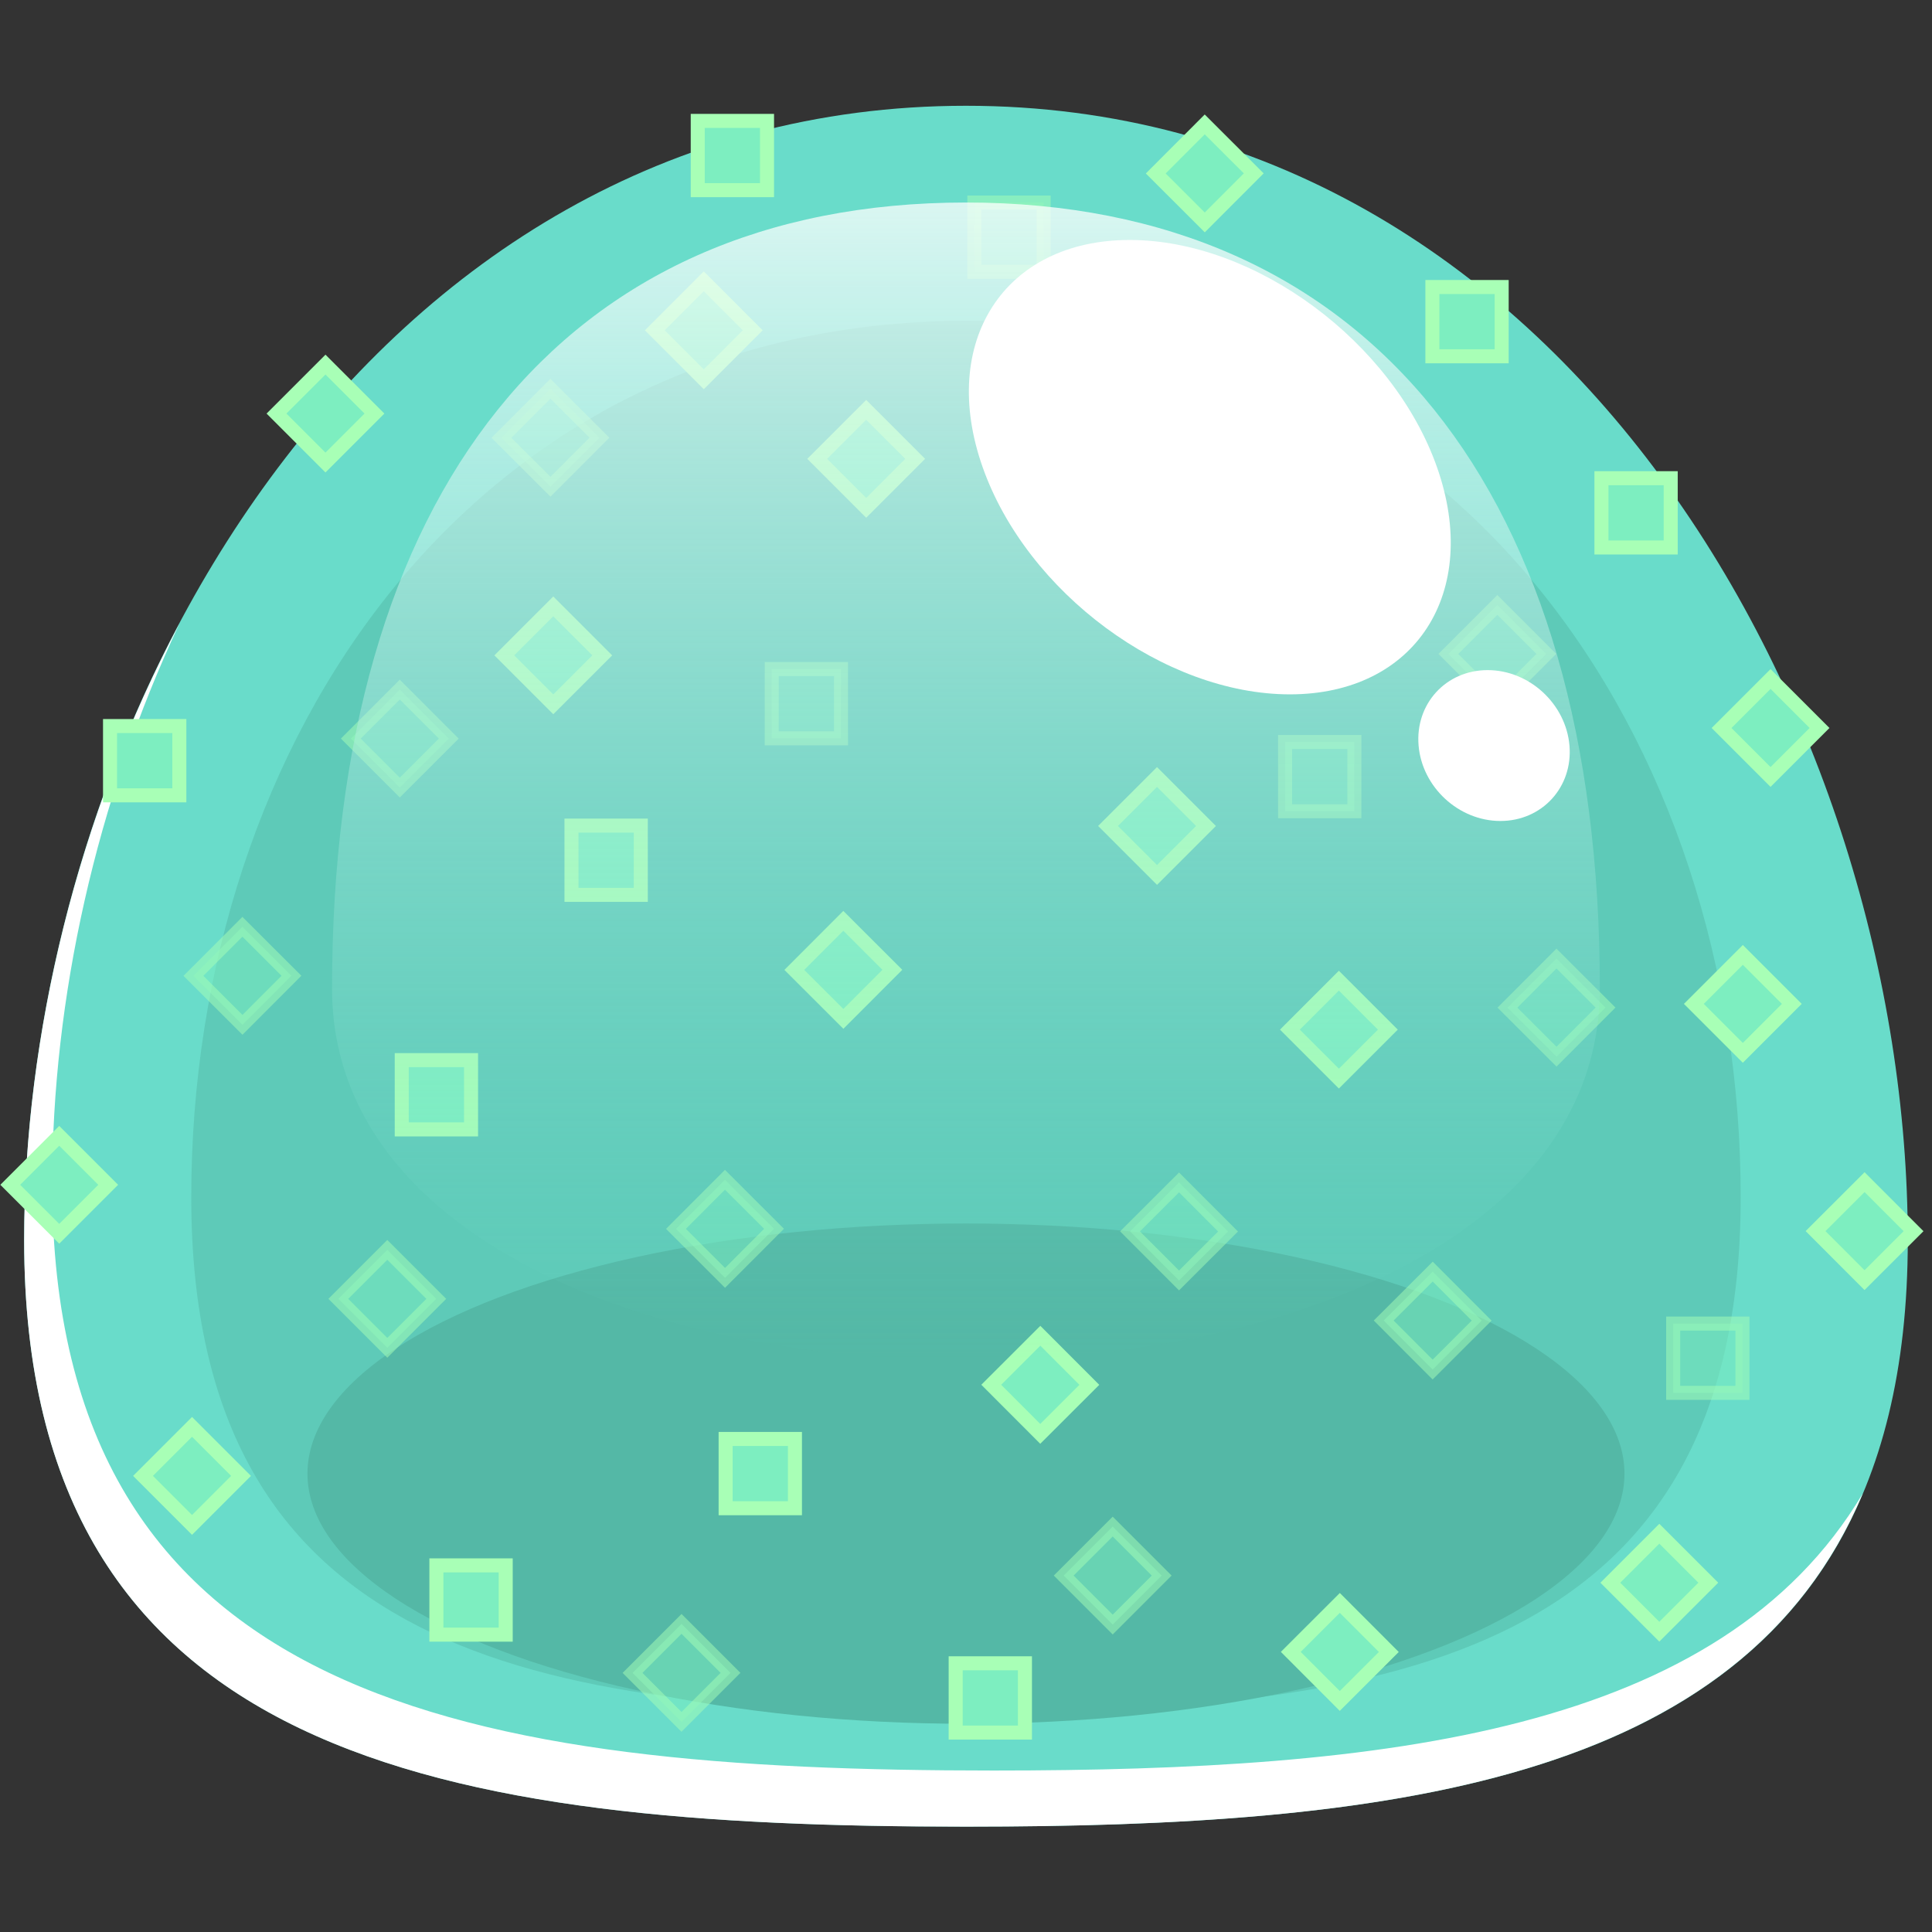<?xml version="1.0" encoding="UTF-8" standalone="no"?>
<!-- Created with Inkscape (http://www.inkscape.org/) -->

<svg
   xmlns:dc="http://purl.org/dc/elements/1.1/"
   xmlns:cc="http://creativecommons.org/ns#"
   xmlns:rdf="http://www.w3.org/1999/02/22-rdf-syntax-ns#"
   xmlns:svg="http://www.w3.org/2000/svg"
   xmlns="http://www.w3.org/2000/svg"
   xmlns:sodipodi="http://sodipodi.sourceforge.net/DTD/sodipodi-0.dtd"
   xmlns:inkscape="http://www.inkscape.org/namespaces/inkscape"
   width="68.86"
   height="68.865"
   id="svg10956"
   version="1.1"
   inkscape:version="0.48.4 r"
   sodipodi:docname="violetSucre.svg">
  <rect width="100%" height="100%" fill="#333333" stroke="none"/>
  <defs
     id="defs10958">
    <linearGradient
       id="SVGID_81_"
       gradientUnits="userSpaceOnUse"
       x1="218.952"
       y1="299.69"
       x2="218.952"
       y2="258.424">
      <stop
         offset="0"
         style="stop-color:#FFC44A;stop-opacity:0"
         id="stop5231" />
      <stop
         offset="1"
         style="stop-color:#FFFFFF;stop-opacity:0.75"
         id="stop5233" />
    </linearGradient>
    <linearGradient
       id="SVGID_82_"
       gradientUnits="userSpaceOnUse"
       x1="306.317"
       y1="299.69"
       x2="306.317"
       y2="258.424">
      <stop
         offset="0"
         style="stop-color:#A6DB4A;stop-opacity:0"
         id="stop5342" />
      <stop
         offset="1"
         style="stop-color:#FFFFFF;stop-opacity:0.75"
         id="stop5344" />
    </linearGradient>
    <linearGradient
       id="SVGID_79_"
       gradientUnits="userSpaceOnUse"
       x1="393.683"
       y1="299.69"
       x2="393.683"
       y2="258.424">
      <stop
         offset="0"
         style="stop-color:#69DCCA;stop-opacity:0"
         id="stop5009" />
      <stop
         offset="1"
         style="stop-color:#FFFFFF;stop-opacity:0.75"
         id="stop5011" />
    </linearGradient>
  </defs>
  <sodipodi:namedview
     id="base"
     pagecolor="#ffffff"
     bordercolor="#666666"
     borderopacity="1.0"
     inkscape:pageopacity="0.0"
     inkscape:pageshadow="2"
     inkscape:zoom="7.9195959"
     inkscape:cx="137.54078"
     inkscape:cy="35.747113"
     inkscape:document-units="px"
     inkscape:current-layer="layer1"
     showgrid="false"
     fit-margin-top="3.77"
     fit-margin-left="0"
     fit-margin-right="0"
     fit-margin-bottom="3.76"
     inkscape:window-width="1920"
     inkscape:window-height="1018"
     inkscape:window-x="-8"
     inkscape:window-y="-8"
     inkscape:window-maximized="1" />
  <g
     inkscape:label="Calque 1"
     inkscape:groupmode="layer"
     id="layer1"
     transform="translate(-563.789,-618.968)">
    <g
       transform="translate(204.535,367.763)"
       id="g4908">
      <g
         id="g4910">
        <path
           d="m 427.251,295.408 c 0,18.539 -15.029,20.901 -33.568,20.901 -18.539,0 -33.568,-2.362 -33.568,-20.901 0,-18.539 12.214,-40.433 33.568,-40.433 21.354,0 33.568,21.894 33.568,40.433 z"
           id="path4912"
           inkscape:connector-curvature="0"
           style="fill:#69dcca" />
        <path
           d="m 394.683,314.31 c -18.539,0 -33.568,-2.362 -33.568,-20.901 0,-6.615 1.563,-13.654 4.534,-19.977 -3.621,6.813 -5.534,14.654 -5.534,21.977 0,18.539 15.029,20.901 33.568,20.901 14.958,0 27.624,-1.544 31.963,-11.874 -5.078,8.537 -17.028,9.874 -30.963,9.874 z"
           id="path4914"
           inkscape:connector-curvature="0"
           style="fill:#ffffff" />
      </g>
      <path
         d="m 421.295,293.879 c 0,16.283 -12.363,18.358 -27.612,18.358 -15.249,0 -27.612,-2.075 -27.612,-18.358 0,-16.282 10.047,-31.236 27.612,-31.236 17.565,0 27.612,14.954 27.612,31.236 z"
         id="path4916"
         inkscape:connector-curvature="0"
         style="opacity:0.5;fill:#54b8a6" />
      <ellipse
         cx="393.683"
         cy="303.728"
         rx="23.47"
         ry="8.915"
         id="ellipse4918"
         sodipodi:cx="393.68301"
         sodipodi:cy="303.728"
         sodipodi:rx="23.469999"
         sodipodi:ry="8.915"
         style="fill:#54b8a6"
         d="m 417.153,303.728 c 0,4.924 -10.508,8.915 -23.47,8.915 -12.962,0 -23.47,-3.991 -23.47,-8.915 0,-4.924 10.508,-8.915 23.47,-8.915 12.962,0 23.47,3.991 23.47,8.915 z" />
      <g
         id="g4920">
        <rect
           x="393.981"
           y="258.424"
           stroke-miterlimit="10"
           width="2.47"
           height="2.469"
           id="rect4922"
           style="opacity:0.5;fill:#7deec0;stroke:#a8ffb6;stroke-width:0.5;stroke-miterlimit:10" />
        <rect
           x="393.316"
           y="310.488"
           stroke-miterlimit="10"
           width="2.469"
           height="2.469"
           id="rect4924"
           style="fill:#7deec0;stroke:#a8ffb6;stroke-width:0.5;stroke-miterlimit:10" />
        <rect
           x="369.631"
           y="264.779"
           transform="matrix(0.707,0.707,-0.707,0.707,296.724,-184.328)"
           stroke-miterlimit="10"
           width="2.469"
           height="2.469"
           id="rect4926"
           style="fill:#7deec0;stroke:#a8ffb6;stroke-width:0.5;stroke-miterlimit:10" />
        <rect
           x="386.76"
           y="275.051"
           stroke-miterlimit="10"
           width="2.469"
           height="2.469"
           id="rect4928"
           style="opacity:0.5;fill:#7deec0;stroke:#a8ffb6;stroke-width:0.5;stroke-miterlimit:10" />
        <rect
           x="405.752"
           y="286.742"
           transform="matrix(0.707,0.707,-0.707,0.707,322.834,-203.436)"
           stroke-miterlimit="10"
           width="2.469"
           height="2.469"
           id="rect4930"
           style="fill:#7deec0;stroke:#a8ffb6;stroke-width:0.5;stroke-miterlimit:10" />
        <rect
           x="379.623"
           y="280.631"
           stroke-miterlimit="10"
           width="2.47"
           height="2.469"
           id="rect4932"
           style="fill:#7deec0;stroke:#a8ffb6;stroke-width:0.5;stroke-miterlimit:10" />
        <rect
           x="384.123"
           y="255.514"
           stroke-miterlimit="10"
           width="2.469"
           height="2.469"
           id="rect4934"
           style="fill:#7deec0;stroke:#a8ffb6;stroke-width:0.5;stroke-miterlimit:10" />
        <rect
           x="405.057"
           y="277.65"
           stroke-miterlimit="10"
           width="2.469"
           height="2.469"
           id="rect4936"
           style="opacity:0.5;fill:#7deec0;stroke:#a8ffb6;stroke-width:0.5;stroke-miterlimit:10" />
        <rect
           x="410.307"
           y="261.435"
           stroke-miterlimit="10"
           width="2.469"
           height="2.469"
           id="rect4938"
           style="fill:#7deec0;stroke:#a8ffb6;stroke-width:0.5;stroke-miterlimit:10" />
        <rect
           x="413.233"
           y="286.006"
           transform="matrix(0.707,-0.708,0.708,0.707,-81.666,377.482)"
           stroke-miterlimit="10"
           width="2.471"
           height="2.471"
           id="rect4940"
           style="opacity:0.5;fill:#7deec0;stroke:#a8ffb6;stroke-width:0.5;stroke-miterlimit:10" />
        <rect
           x="366.689"
           y="284.485"
           transform="matrix(0.708,0.707,-0.707,0.708,309.409,-176.427)"
           stroke-miterlimit="10"
           width="2.469"
           height="2.47"
           id="rect4942"
           style="opacity:0.5;fill:#7deec0;stroke:#a8ffb6;stroke-width:0.5;stroke-miterlimit:10" />
        <rect
           x="373.573"
           y="288.99"
           stroke-miterlimit="10"
           width="2.47"
           height="2.469"
           id="rect4944"
           style="fill:#7deec0;stroke:#a8ffb6;stroke-width:0.5;stroke-miterlimit:10" />
        <rect
           x="385.117"
           y="302.492"
           stroke-miterlimit="10"
           width="2.47"
           height="2.469"
           id="rect4946"
           style="fill:#7deec0;stroke:#a8ffb6;stroke-width:0.5;stroke-miterlimit:10" />
        <rect
           x="421.228"
           y="276.04"
           transform="matrix(0.707,-0.707,0.707,0.707,-72.355,379.8)"
           stroke-miterlimit="10"
           width="2.47"
           height="2.469"
           id="rect4948"
           style="fill:#7deec0;stroke:#a8ffb6;stroke-width:0.5;stroke-miterlimit:10" />
        <rect
           x="411.487"
           y="273.398"
           transform="matrix(0.707,-0.707,0.707,0.707,-73.338,372.141)"
           stroke-miterlimit="10"
           width="2.47"
           height="2.469"
           id="rect4950"
           style="opacity:0.5;fill:#7deec0;stroke:#a8ffb6;stroke-width:0.5;stroke-miterlimit:10" />
        <rect
           x="399.33"
           y="279.396"
           transform="matrix(0.707,-0.707,0.707,0.707,-81.113,365.437)"
           stroke-miterlimit="10"
           width="2.469"
           height="2.47"
           id="rect4952"
           style="fill:#7deec0;stroke:#a8ffb6;stroke-width:0.5;stroke-miterlimit:10" />
        <rect
           x="383.601"
           y="293.873"
           transform="matrix(0.707,-0.708,0.708,0.707,-95.922,358.825)"
           stroke-miterlimit="10"
           width="2.471"
           height="2.471"
           id="rect4954"
           style="opacity:0.5;fill:#7deec0;stroke:#a8ffb6;stroke-width:0.5;stroke-miterlimit:10" />
        <rect
           x="408.793"
           y="297.008"
           transform="matrix(0.708,-0.707,0.707,0.708,-90.839,377.006)"
           stroke-miterlimit="10"
           width="2.468"
           height="2.468"
           id="rect4956"
           style="opacity:0.5;fill:#7deec0;stroke:#a8ffb6;stroke-width:0.5;stroke-miterlimit:10" />
        <rect
           x="372.338"
           y="276.285"
           transform="matrix(0.707,-0.707,0.707,0.707,-86.819,345.439)"
           stroke-miterlimit="10"
           width="2.469"
           height="2.47"
           id="rect4958"
           style="opacity:0.5;fill:#7deec0;stroke:#a8ffb6;stroke-width:0.5;stroke-miterlimit:10" />
        <rect
           x="401.555"
           y="262.325"
           transform="matrix(0.707,0.707,-0.707,0.707,304.339,-207.621)"
           stroke-miterlimit="10"
           width="2.469"
           height="2.468"
           id="rect4960"
           style="fill:#7deec0;stroke:#a8ffb6;stroke-width:0.5;stroke-miterlimit:10" />
        <rect
           x="388.1"
           y="284.262"
           transform="matrix(0.708,0.707,-0.707,0.708,315.51,-191.619)"
           stroke-miterlimit="10"
           width="2.469"
           height="2.47"
           id="rect4962"
           style="fill:#7deec0;stroke:#a8ffb6;stroke-width:0.5;stroke-miterlimit:10" />
        <rect
           x="398.555"
           y="269.909"
           transform="matrix(0.707,0.708,-0.708,0.707,309.088,-203.329)"
           stroke-miterlimit="10"
           width="2.471"
           height="2.468"
           id="rect4964"
           style="opacity:0.5;fill:#7deec0;stroke:#a8ffb6;stroke-width:0.5;stroke-miterlimit:10" />
        <rect
           x="377.75"
           y="273.398"
           transform="matrix(0.707,0.707,-0.707,0.707,305.197,-187.544)"
           stroke-miterlimit="10"
           width="2.469"
           height="2.469"
           id="rect4966"
           style="fill:#7deec0;stroke:#a8ffb6;stroke-width:0.5;stroke-miterlimit:10" />
        <rect
           x="400.073"
           y="293.577"
           transform="matrix(0.707,0.708,-0.708,0.707,326.278,-197.462)"
           stroke-miterlimit="10"
           width="2.471"
           height="2.468"
           id="rect4968"
           style="opacity:0.5;fill:#7deec0;stroke:#a8ffb6;stroke-width:0.5;stroke-miterlimit:10" />
        <rect
           x="397.583"
           y="305.996"
           transform="matrix(-0.707,0.707,-0.707,-0.707,898.089,242.609)"
           stroke-miterlimit="10"
           width="2.47"
           height="2.47"
           id="rect4970"
           style="opacity:0.5;fill:#7deec0;stroke:#a8ffb6;stroke-width:0.5;stroke-miterlimit:10" />
        <rect
           x="363.176"
           y="277.083"
           stroke-miterlimit="10"
           width="2.47"
           height="2.469"
           id="rect4972"
           style="fill:#7deec0;stroke:#a8ffb6;stroke-width:0.5;stroke-miterlimit:10" />
        <rect
           x="374.808"
           y="306.998"
           stroke-miterlimit="10"
           width="2.47"
           height="2.469"
           id="rect4974"
           style="fill:#7deec0;stroke:#a8ffb6;stroke-width:0.5;stroke-miterlimit:10" />
        <rect
           x="364.988"
           y="302.489"
           transform="matrix(-0.707,-0.707,0.707,-0.707,410.285,777.462)"
           stroke-miterlimit="10"
           width="2.471"
           height="2.471"
           id="rect4976"
           style="fill:#7deec0;stroke:#a8ffb6;stroke-width:0.5;stroke-miterlimit:10" />
        <rect
           x="424.774"
           y="293.875"
           transform="matrix(-0.708,0.707,-0.707,-0.708,935.966,202.835)"
           stroke-miterlimit="10"
           width="2.468"
           height="2.469"
           id="rect4978"
           style="fill:#7deec0;stroke:#a8ffb6;stroke-width:0.5;stroke-miterlimit:10" />
        <rect
           x="418.889"
           y="298.38"
           stroke-miterlimit="10"
           width="2.469"
           height="2.469"
           id="rect4980"
           style="opacity:0.5;fill:#7deec0;stroke:#a8ffb6;stroke-width:0.5;stroke-miterlimit:10" />
        <rect
           x="416.332"
           y="268.249"
           stroke-miterlimit="10"
           width="2.469"
           height="2.469"
           id="rect4982"
           style="fill:#7deec0;stroke:#a8ffb6;stroke-width:0.5;stroke-miterlimit:10" />
        <rect
           x="360.123"
           y="292.13"
           transform="matrix(-0.707,-0.707,0.707,-0.707,409.436,756.322)"
           stroke-miterlimit="10"
           width="2.469"
           height="2.469"
           id="rect4984"
           style="fill:#7deec0;stroke:#a8ffb6;stroke-width:0.5;stroke-miterlimit:10" />
        <rect
           x="417.149"
           y="306.303"
           transform="matrix(-0.707,-0.707,0.707,-0.707,496.763,820.842)"
           stroke-miterlimit="10"
           width="2.469"
           height="2.47"
           id="rect4986"
           style="fill:#7deec0;stroke:#a8ffb6;stroke-width:0.5;stroke-miterlimit:10" />
        <rect
           x="395.062"
           y="299.611"
           transform="matrix(-0.707,-0.708,0.708,-0.707,463.515,793.839)"
           stroke-miterlimit="10"
           width="2.471"
           height="2.471"
           id="rect4988"
           style="fill:#7deec0;stroke:#a8ffb6;stroke-width:0.5;stroke-miterlimit:10" />
        <rect
           x="377.75"
           y="265.815"
           transform="matrix(-0.708,-0.707,0.707,-0.708,458.389,723.82)"
           stroke-miterlimit="10"
           width="2.468"
           height="2.469"
           id="rect4990"
           style="opacity:0.5;fill:#7deec0;stroke:#a8ffb6;stroke-width:0.5;stroke-miterlimit:10" />
        <rect
           x="420.123"
           y="285.674"
           transform="matrix(-0.707,-0.707,0.707,-0.707,516.427,787.729)"
           stroke-miterlimit="10"
           width="2.469"
           height="2.469"
           id="rect4992"
           style="fill:#7deec0;stroke:#a8ffb6;stroke-width:0.5;stroke-miterlimit:10" />
        <rect
           x="406.046"
           y="308.743"
           transform="matrix(-0.708,0.707,-0.707,-0.708,914.516,241.6)"
           stroke-miterlimit="10"
           width="2.469"
           height="2.47"
           id="rect4994"
           style="fill:#7deec0;stroke:#a8ffb6;stroke-width:0.5;stroke-miterlimit:10" />
        <rect
           x="371.752"
           y="296.271"
           transform="matrix(-0.707,0.707,-0.707,-0.707,847.096,244.133)"
           stroke-miterlimit="10"
           width="2.469"
           height="2.469"
           id="rect4996"
           style="opacity:0.5;fill:#7deec0;stroke:#a8ffb6;stroke-width:0.5;stroke-miterlimit:10" />
        <rect
           x="382.249"
           y="309.74"
           transform="matrix(-0.707,0.707,-0.707,-0.707,874.527,259.565)"
           stroke-miterlimit="10"
           width="2.471"
           height="2.469"
           id="rect4998"
           style="opacity:0.5;fill:#7deec0;stroke:#a8ffb6;stroke-width:0.5;stroke-miterlimit:10" />
        <rect
           x="400.834"
           y="255.908"
           transform="matrix(0.708,0.707,-0.707,0.708,299.329,-208.933)"
           stroke-miterlimit="10"
           width="2.468"
           height="2.469"
           id="rect5000"
           style="fill:#7deec0;stroke:#a8ffb6;stroke-width:0.5;stroke-miterlimit:10" />
        <rect
           x="383.116"
           y="261.812"
           transform="matrix(0.707,0.707,-0.707,0.707,298.576,-194.732)"
           stroke-miterlimit="10"
           width="2.469"
           height="2.469"
           id="rect5002"
           style="fill:#7deec0;stroke:#a8ffb6;stroke-width:0.5;stroke-miterlimit:10" />
        <rect
           x="389.034"
           y="266.37"
           transform="matrix(0.707,0.707,-0.707,0.707,303.403,-197.558)"
           stroke-miterlimit="10"
           width="2.47"
           height="2.47"
           id="rect5004"
           style="fill:#7deec0;stroke:#a8ffb6;stroke-width:0.5;stroke-miterlimit:10" />
      </g>
      <g
         id="g5006">
        <linearGradient
           id="linearGradient11383"
           gradientUnits="userSpaceOnUse"
           x1="393.683"
           y1="299.69"
           x2="393.683"
           y2="258.424">
          <stop
             offset="0"
             style="stop-color:#69DCCA;stop-opacity:0"
             id="stop11385" />
          <stop
             offset="1"
             style="stop-color:#FFFFFF;stop-opacity:0.75"
             id="stop11387" />
        </linearGradient>
        <path
           d="m 416.275,286.439 c 0,17.668 -45.186,17.668 -45.186,0 0,-17.667 8.22,-28.016 22.593,-28.016 14.373,0 22.593,10.349 22.593,28.016 z"
           id="path5013"
           inkscape:connector-curvature="0"
           style="fill:url(#SVGID_79_)" />
        <path
           d="m 410.471,267.856 c 1.576,4.472 -0.771,8.097 -5.242,8.097 -4.472,0 -9.375,-3.625 -10.952,-8.097 -1.577,-4.473 0.771,-8.098 5.241,-8.098 4.472,0.001 9.375,3.626 10.953,8.098 z"
           id="path5015"
           inkscape:connector-curvature="0"
           style="fill:#ffffff" />
        <path
           d="m 415.193,277.778 c 0.125,1.485 -0.978,2.688 -2.462,2.688 -1.485,0 -2.79,-1.203 -2.916,-2.688 -0.126,-1.485 0.976,-2.689 2.461,-2.689 1.485,0 2.79,1.204 2.917,2.689 z"
           id="path5017"
           inkscape:connector-curvature="0"
           style="fill:#ffffff" />
      </g>
    </g>
  </g>
</svg>
